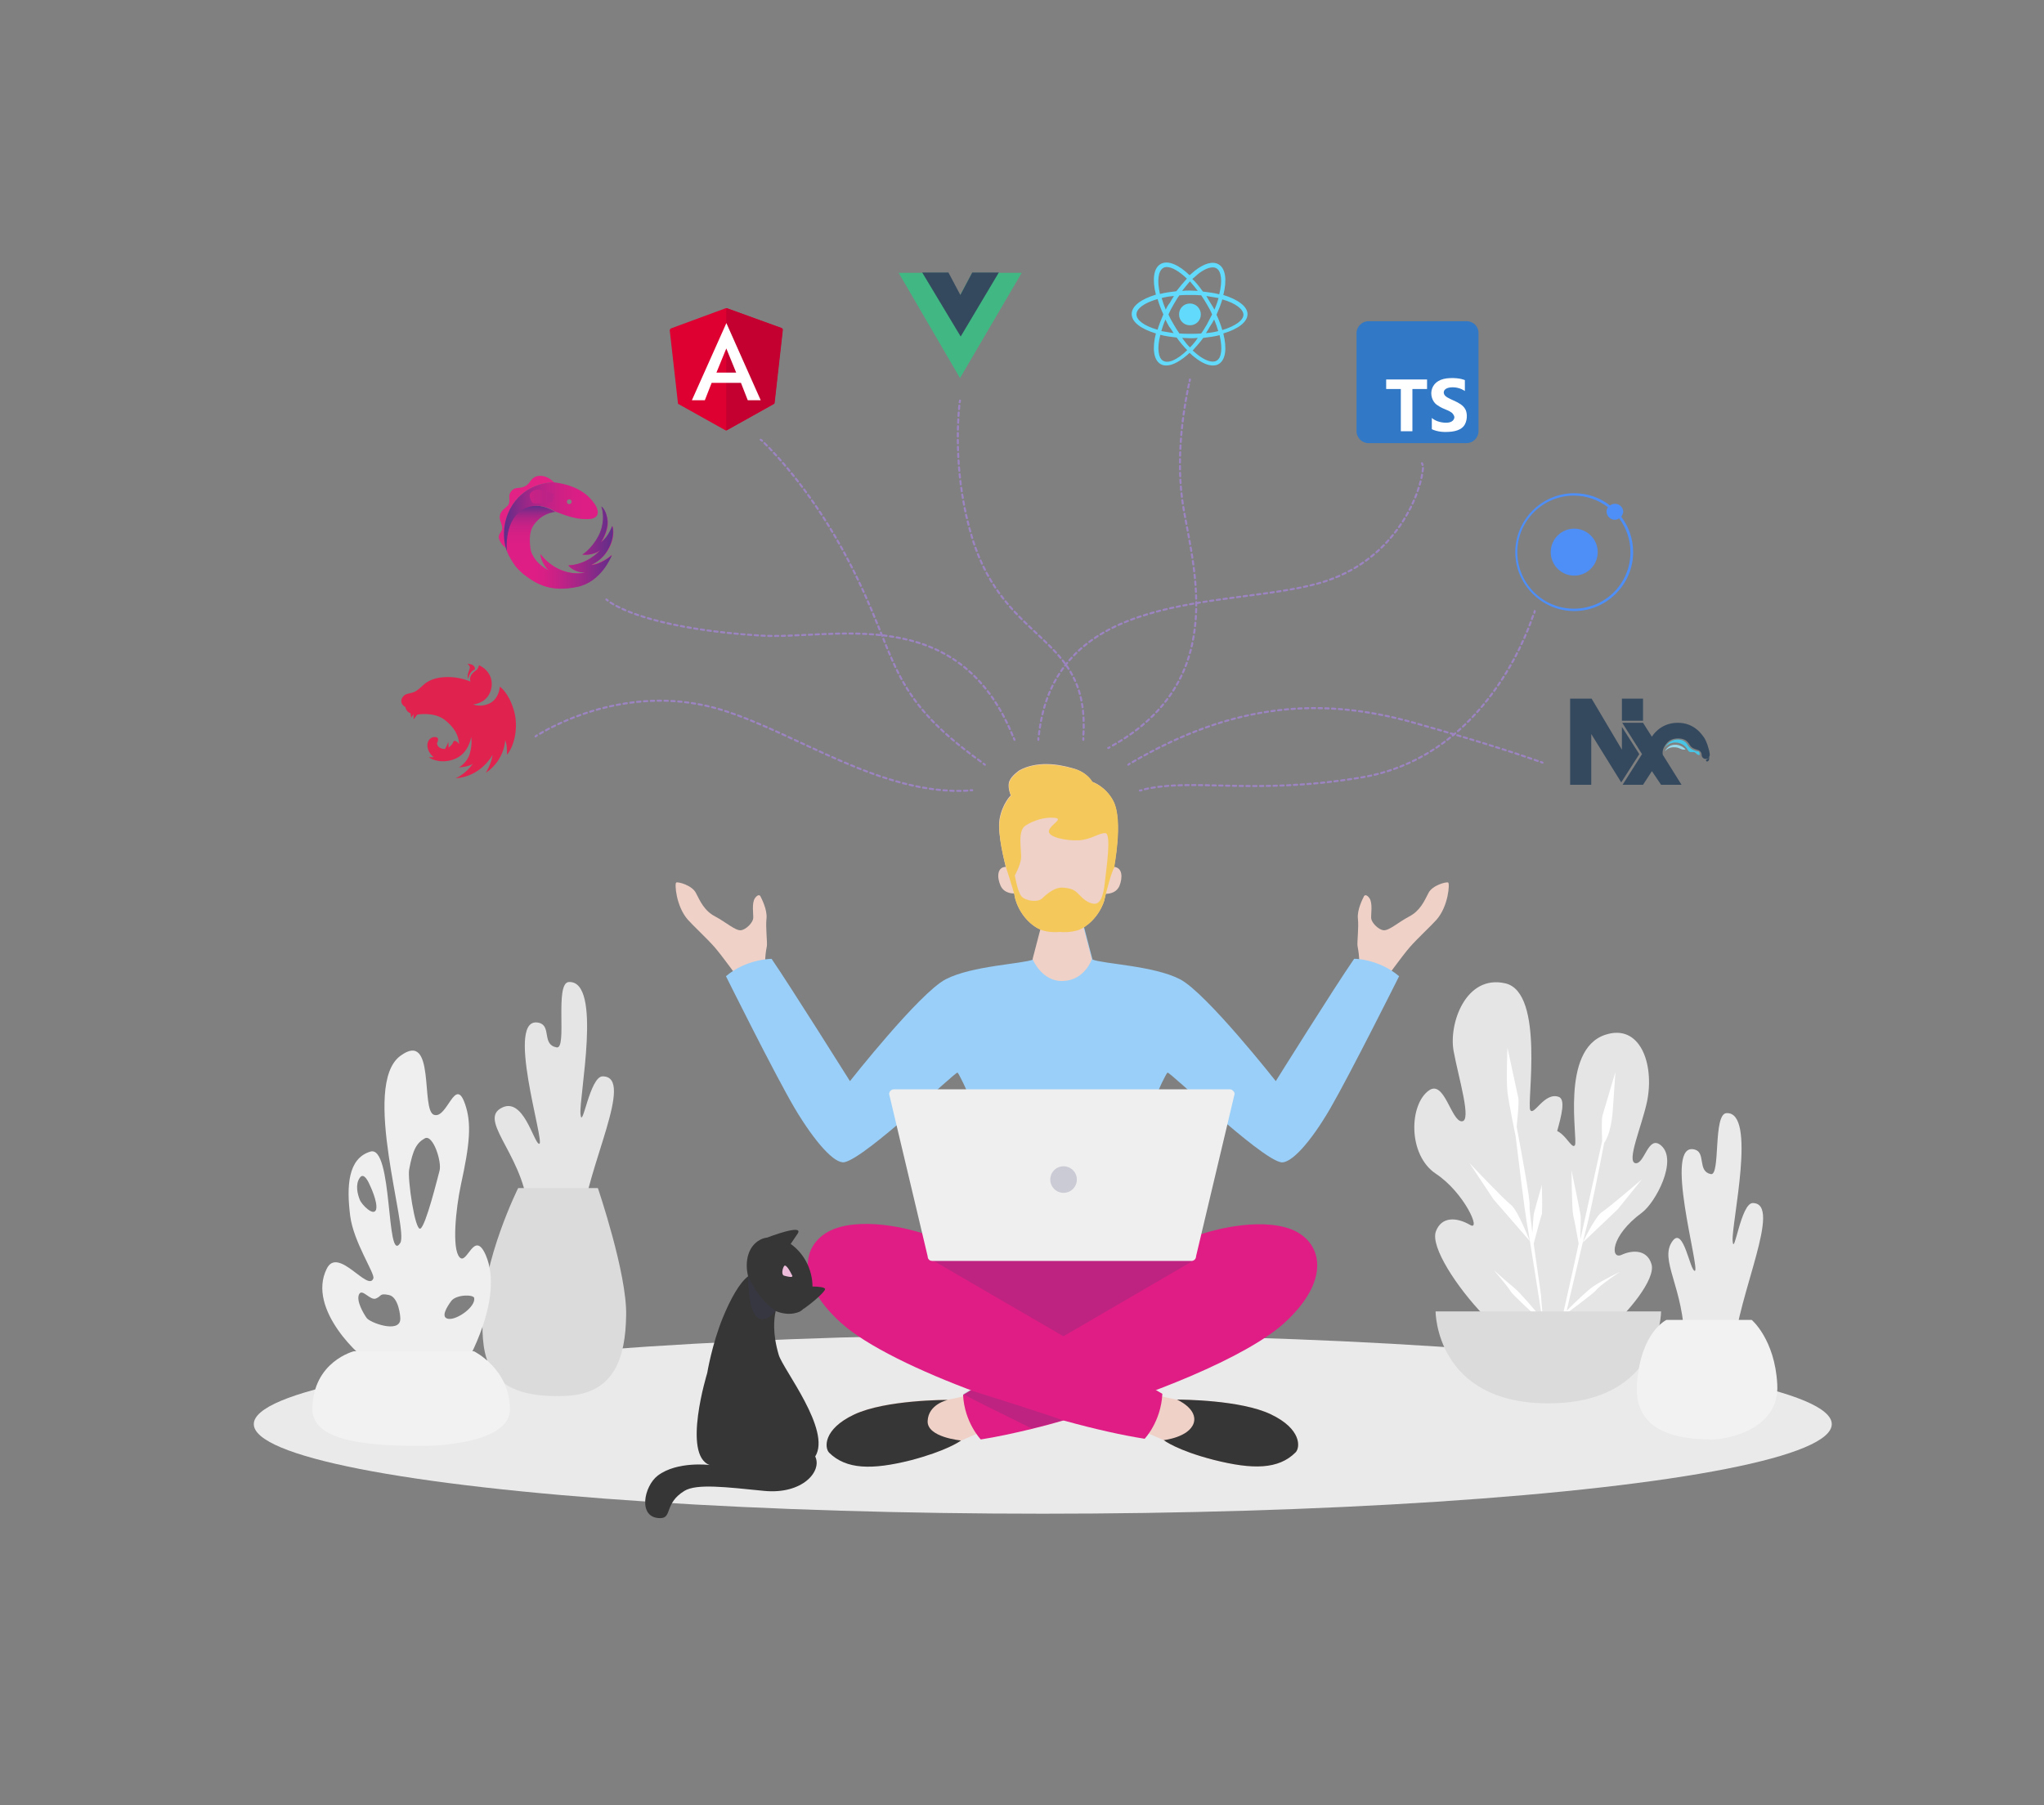 <svg version="1.1" id="Layer_9" xmlns="http://www.w3.org/2000/svg" xmlns:xlink="http://www.w3.org/1999/xlink" x="0px" y="0px"
	 viewBox="0 0 600 530" style="enable-background:new 0 0 600 530;" xml:space="preserve">
<rect x="0" y="0" width="600" height="530" fill="#808080" stroke="none"/>
<style type="text/css">
	.st0{fill:#EAEAEA;}
	.st1{fill:#E5E5E5;}
	.st2{fill:#DBDBDB;}
	.st3{fill:#FFFFFF;}
	.st4{fill:#EFEFEF;}
	.st5{fill:#F2F2F2;}
	.st6{fill:#E01D85;}
	.st7{opacity:0.2;fill:#3D3D75;}
	.st8{fill:#EFD1C7;}
	.st9{fill:#99CFF8;}
	.st10{fill:#F5C85C;}
	.st11{fill:#363636;}
	.st12{fill:#EDBCDA;}
	.st13{fill:#E0234E;}
	.st14{fill:#DD0031;}
	.st15{fill:#C3002F;}
	.st16{fill:#41B883;}
	.st17{fill:#34495E;}
	.st18{fill:#61DAFB;}
	.st19{fill:#3178C6;}
	.st20{fill:#4E8EF7;}
	.st21{fill:#96D7E9;}
	.st22{fill:#48C5E5;}
	.st23{fill:#E22285;}
	.st24{fill:url(#SVGID_1_);}
	.st25{fill:url(#SVGID_2_);}
	.st26{fill:url(#SVGID_3_);}
	.st27{fill:url(#SVGID_4_);}
	.st28{fill:none;stroke:#9B84C1;stroke-width:0.6;stroke-linecap:round;stroke-linejoin:round;}
	.st29{fill:none;stroke:#9B84C1;stroke-width:0.6;stroke-linecap:round;stroke-linejoin:round;stroke-dasharray:1.007,1.007;}
	.st30{fill:none;stroke:#9B84C1;stroke-width:0.6;stroke-linecap:round;stroke-linejoin:round;stroke-dasharray:1.008,1.008;}
	.st31{fill:none;stroke:#9B84C1;stroke-width:0.6;stroke-linecap:round;stroke-linejoin:round;stroke-dasharray:0.995,0.995;}
	.st32{fill:none;stroke:#9B84C1;stroke-width:0.6;stroke-linecap:round;stroke-linejoin:round;stroke-dasharray:0.996,0.996;}
	.st33{fill:none;stroke:#9B84C1;stroke-width:0.6;stroke-linecap:round;stroke-linejoin:round;stroke-dasharray:0.992,0.992;}
	.st34{fill:none;stroke:#9B84C1;stroke-width:0.6;stroke-linecap:round;stroke-linejoin:round;stroke-dasharray:0.994,0.994;}
	.st35{fill:none;stroke:#9B84C1;stroke-width:0.6;stroke-linecap:round;stroke-linejoin:round;stroke-dasharray:1.007,1.007;}
</style>
<ellipse class="st0" cx="306.1" cy="418.1" rx="231.6" ry="26.3"/>
<path class="st1" d="M170.8,359.2c1.3-16.3,15.8-43.2,6.1-43.2c-3.8,0-6,16.1-6.5,11.1c-0.5-5,6.5-39.2-3.4-38.8
	c-4.3,0.2-0.4,19.8-3.6,19.2c-4.4-0.8-1.5-6.2-5.1-7.2c-10.4-2.7,1.8,35.4,0,35.5c-1.6,0.1-4.7-14.6-11.5-10.3
	c-6.3,4,8.1,15,8.3,31.9C155.2,362.7,170.6,360.9,170.8,359.2z"/>
<path class="st2" d="M152.1,348.8h23.4c0,0,8.6,25.2,8.3,37.4c-0.2,12.4-3.4,22.9-17.5,23.6c-24.7,1.2-24.7-12.4-24.7-22.9
	C141.6,369.9,152.1,348.8,152.1,348.8z"/>
<path class="st1" d="M453.4,388.4c9.2-9.6,21.5-42.9,14.1-45.5c-7.4-2.6-10.7,8.3-12.7,3s6.9-22.5,2.7-23.9s-7.2,5.7-8.3,3.9
	s4.3-34.5-7.3-37.2c-11.6-2.7-16.7,11.8-15.2,19.9c1.5,8.1,5.4,20.6,2.4,20.6c-3.1,0-5.1-12.2-9.6-9.1c-5.9,4.1-6.3,19,2,24.5
	c8.3,5.5,13.5,17.1,10,15c-3.8-2.2-8.3-2.6-10,1.9s6.2,16.5,14.1,24.7S449.9,392.1,453.4,388.4z"/>
<path class="st3" d="M459.1,377.2c0.8-2.3,3-11.7,3-11.7s-4.7,7.9-6,10.2c-0.9,1.5-2.2,7-2.9,10.2c-0.8-5.2-2-13.8-3-20.8
	c0.8-3.1,2.1-7.8,2.5-9c0.6-1.9,1.7-14.5,1.7-14.5s-3.7,12.8-4.1,14.5c-0.2,0.8-0.3,3.3-0.5,5.8c-0.5-4.2-0.9-7.3-0.8-8
	c0.2-1.5-2.1-14.1-3.8-23.1c0.3-2.9,0.7-7.1,0.5-8.4c-0.4-1.9-3.2-14.8-3.2-14.8s-0.4,9.7,0,13c0.4,3.3,2.4,13,2.4,13l0,0
	c1.1,9,2.5,20.5,3.2,24.9c0.3,1.5,0.6,3.6,1,6c0,0-3.5-9.2-5.6-10.8c-2.1-1.6-12.2-12.3-12.2-12.3l7.1,10.7l10.7,12.3
	c1.2,7.4,2.8,17.7,3.6,22.8c-2.6-3.1-6.4-7.6-8.2-9.1c-2.9-2.4-6-5.2-6-5.2s4.2,4.9,5,6.3c0.6,1,6.1,6,9.3,9
	c0.2,1.3,0.3,2.1,0.3,2.1l0.8,0c0,0-0.1-0.5-0.2-1.3c0.8,0.8,1.4,1.3,1.4,1.3s-0.6-0.7-1.5-1.8c-0.1-0.5-0.1-0.9-0.2-1.5
	L459.1,377.2z"/>
<path class="st4" d="M142.6,368.5c-3.4-7.8-5.5,3.1-7.7,0.6c-2.3-2.5-1.1-14.3,0.4-21.3c2.6-11.9,3.2-18,1.2-23.7
	c-2.9-8.4-5.2,4.5-9.1,3.2c-4-1.3,0.6-25.1-9.9-17.3c-11.6,8.6,2.5,50.9,0,54.9c-4.2,6.7-2.1-28.9-8.8-26.8c-6.6,2-7,10.2-5.9,18.9
	c1,7.7,7.3,16.9,6.8,18.3c-1.5,4.2-10.4-9.6-13.7-2.8c-5.9,11.9,10.1,26.4,13.4,28c3.2,1.5,27.4,0,27.4,0S148.1,381.3,142.6,368.5z
	 M105.6,352.2c-0.6-1.5-1.4-4.4,0-6.4c1.3-2,2.9,2,2.9,2s2.5,5.1,1.9,7.3C109.7,357.3,106.1,353.6,105.6,352.2z M107.6,386.9
	c-0.9-1.3-3.1-5-2.2-6.9c0.9-1.9,3.3,2,5,1.2c1.7-0.7,0.9-1.6,3.8-1c2.8,0.6,3.4,6.3,3.3,7.2C117.2,391.5,108.5,388.3,107.6,386.9z
	 M120.1,343.4c1.1-6.1,2.3-7.9,4.6-9.2c2.4-1.3,5.1,7,4.3,9.6c-0.5,1.8-4,16.1-5.6,16.9C121.8,361.5,119.6,346,120.1,343.4z
	 M131.7,387.2c-2.5-0.3-0.6-3.4,0.8-5.3c1.5-1.9,6.6-1.9,6.7-0.8C139.6,383.7,134.2,387.5,131.7,387.2z"/>
<path class="st1" d="M454.5,391.6c-3.6-4.7-1.8-30.2-1.8-38.3c0-7.8-1.4-20.7,2.4-21.5s6.2,6,7.2,4.4c1-1.5-4.4-28,8.9-32.4
	c10.2-3.4,14.5,8.5,12.3,19.5c-1.5,7.2-6.2,17.8-3.4,18.2c2.7,0.3,3.7-8.5,7.5-5.2c5,4.3-1.6,16.7-5.6,19.7
	c-9.4,6.9-9.3,13.9-6,12.4c3.5-1.6,7.6-1.4,8.8,2.8c1.2,4.3-6.6,14.1-14.2,20.5S457.3,395.3,454.5,391.6z"/>
<path class="st3" d="M463.4,365.1c-0.5-2.8-1.3-7.2-1.6-8.3c-0.4-1.8-0.5-13.2-0.5-13.2s2.5,11.8,2.7,13.4c0.1,0.7-0.1,4.6-0.1,6.9
	c0.8-3.7,6.4-28.9,6.4-28.9c-0.1-2.7-0.2-6.5,0.1-7.5c0.5-1.7,3.8-12.8,3.8-12.8s-0.6,8.7-0.8,11.6c-0.6,7.1-2.5,9.2-2.5,9.2
	c-1.5,7.9-4,20.2-5,24.1c-0.3,1.3-0.8,3.1-1.3,5.2c0,0,3.7-7.8,5.7-9c1.9-1.2,11.7-9.6,11.7-9.6l-7.1,8.8l-10.3,9.8
	c-1.5,6.5-3.7,15.5-4.7,20c2.5-2.5,6.2-6.1,7.9-7.2c2.7-1.8,7.7-4.2,7.7-4.2s-6.1,4.1-6.9,5.3c-0.6,0.8-5.8,4.7-8.9,7
	c-0.3,1.2-0.4,1.9-0.4,1.9l-0.8-0.1c0,0,0.1-0.4,0.2-1.1c-0.8,0.6-1.3,1-1.3,1s0.6-0.6,1.4-1.5C458.9,385.4,462.1,371.3,463.4,365.1
	z"/>
<path class="st2" d="M487.6,385h-66.2c0,0,0,27,33.1,27S487.6,385,487.6,385z"/>
<path class="st0" d="M508.9,396.5c1.2-16.3,14.5-43.3,5.6-43.3c-3.5,0-5.5,16.1-5.9,11.1s7.2-38-1.8-37.5c-4,0.2-1.7,18.5-4.6,17.9
	c-4-0.8-1.4-6.3-4.7-7.2c-9.5-2.7,1.7,35.5,0,35.6c-1.4,0.1-3.3-13.1-6.5-8.8c-4.2,5.6,3.4,13.5,3.5,30.4
	C494.7,400,508.8,398.1,508.9,396.5z"/>
<path class="st5" d="M489.2,387.5h25c0,0,6.8,5.7,7.5,18.9c0.8,13.2-14.6,16.2-19,16.2c-9.6,0-23.1-1.8-22.2-16.2
	C481.6,390.9,489.2,387.5,489.2,387.5z"/>
<path class="st5" d="M103.9,396.7h35.2c0,0,10.5,5.1,10.6,17c0,9.5-19.5,10.8-25.7,10.8c-13.5,0-32.4-0.7-32.3-10.8
	C91.8,399.7,103.9,396.7,103.9,396.7z"/>
<path class="st6" d="M360.7,378c0,0-2.3-12.8-12.5-13.2c-10.1-0.4-61.9,0.3-67.8,1c-5.9,0.7-18.3,4.4-19.5,6.7
	c-1.2,2.3,26.7,20,28.2,21.6c1.5,1.6,14.4,7.5,19.9,6.6c5.6-0.9,22.6-9.8,25.6-10.6C337.6,389.5,360.7,378,360.7,378z"/>
<path class="st7" d="M360.7,378c0,0-2.3-12.8-12.5-13.2c-10.1-0.4-61.9,0.3-67.8,1c-5.9,0.7-18.3,4.4-19.5,6.7
	c-1.2,2.3,26.7,20,28.2,21.6c1.5,1.6,14.4,7.5,19.9,6.6c5.6-0.9,22.6-9.8,25.6-10.6C337.6,389.5,360.7,378,360.7,378z"/>
<path class="st8" d="M380.3,426.4c-5,5-12.5,5.1-24,2.2c-10.9-2.8-14.7-5.8-14.7-5.8l-6.9-3l1-10.4c0,0,2.7-1.6,3.2-0.5
	c0.4,1,6.6,2,6.6,2s0,0,0.1,0c1.5,0,18.6,0.1,27.4,4.3C382.1,419.5,381.7,425,380.3,426.4z"/>
<path class="st6" d="M284.5,363.5l-13.3-1.3c0,0-13.8-4.8-24.5-2s-14.8,14.7,0.2,28.2c15,13.5,61.9,29.7,89.1,34c0,0,4.8-5,5.2-13.2
	l-67.1-39L284.5,363.5z"/>
<path class="st8" d="M406.3,288c0,0,5.4-7.5,7.6-10s6.3-6.3,7.8-8c3.5-4,3.9-10.7,3.4-10.9c-0.5-0.3-4.7,0.8-5.8,3.1
	c-1.2,2.3-2.4,5.2-5.7,6.9c-3.2,1.7-5.9,4.2-7.5,4c-1.6-0.2-3.5-2.3-3.6-3.5c-0.1-1.2,0.5-4.4-0.5-5.9c-1-1.4-1.6-0.8-1.7-0.4
	c-0.2,0.4-2,3.8-1.7,6.4s-0.3,7.1-0.1,8.1c0.2,1,1,5.3,0,7.8C397.7,287.8,406.3,288,406.3,288z"/>
<path class="st8" d="M217.3,288c0,0-5.4-7.5-7.6-10s-6.3-6.3-7.8-8c-3.5-4-3.9-10.7-3.4-10.9c0.5-0.3,4.7,0.8,5.8,3.1
	c1.2,2.3,2.4,5.2,5.7,6.9c3.2,1.7,5.9,4.2,7.5,4s3.5-2.3,3.6-3.5s-0.5-4.4,0.5-5.9c1-1.4,1.6-0.8,1.7-0.4c0.2,0.4,2,3.8,1.7,6.4
	s0.3,7.1,0.1,8.1c-0.2,1-1,5.3,0,7.8C225.9,287.8,217.3,288,217.3,288z"/>
<path class="st9" d="M410.7,286.6c0,0-14.4,28.8-20.2,38.8c-5.8,10-11.7,16.5-14.6,15.8c-6.5-1.5-32.7-26.8-33.2-26.3
	c-0.5,0.5-2.9,5.5-2.8,5.8c0.1,0.2-21.1,0.1-28,0c-6.9,0.1-28.1,0.2-28,0c0.1-0.3-2.3-5.2-2.8-5.8c-0.5-0.5-26.7,24.9-33.2,26.3
	c-2.9,0.6-8.7-5.9-14.6-15.8c-5.9-10-20.2-38.8-20.2-38.8c6-5.1,13.4-5.1,13.4-5.1c5.6,8.2,23,35.9,23,35.9s20.4-25.9,28.1-29.9
	c7.7-4,22.6-4.5,25.7-5.8l3-11.5c0,0,5,2.3,5.7,2.6c0.8-0.2,5.7-2.6,5.7-2.6l3,11.5c3.1,1.3,18,1.8,25.7,5.8
	c7.7,4,28.1,29.9,28.1,29.9s17.3-27.7,23-35.9C397.3,281.4,404.7,281.5,410.7,286.6z"/>
<path class="st8" d="M289.1,419.9l-6.9,3c0,0,0,0,0,0c-0.5,0.3-4.4,3.1-14.7,5.7c-11.5,2.9-19,2.7-24-2.2c-1.4-1.4-1.8-6.9,7.3-11.2
	c9.3-4.4,27.5-4.3,27.5-4.3s6.2-1,6.6-2c0.5-1.2,3.2,0.5,3.2,0.5L289.1,419.9z"/>
<path class="st6" d="M376.9,388.5c-11.1,10-39.8,21.6-65,28.6c-3.1,0.9-6.1,1.7-9,2.4c-5.4,1.3-10.5,2.4-15,3.1c0,0-4.8-5-5.2-13.1
	v0l2-1.2l65.1-37.9l-10.4-6.8l13.3-1.3c0,0,13.8-4.8,24.5-2C387.8,363.1,391.8,375,376.9,388.5z"/>
<path class="st4" d="M362.4,321.2l-11.3,47.6c0,0.8-0.6,1.4-1.4,1.4h-76c-0.3,0-0.6-0.1-0.8-0.2c-0.4-0.3-0.6-0.7-0.6-1.2
	l-11.3-47.6c0-0.8,0.7-1.4,1.4-1.4H361c0.4,0,0.8,0.2,1,0.5C362.3,320.5,362.4,320.9,362.4,321.2z"/>
<circle class="st7" cx="312.2" cy="346.3" r="3.9"/>
<path class="st8" d="M328.6,260.1c-1.1,2.5-4,2.3-4,2.3l-0.5,2.1v0c-1.5,4.6-5.1,7.6-7.4,8.4c-2.2,0.8-4.7,0.7-5.6,0.6
	c-0.8,0.1-3.4,0.2-5.5-0.6c-2.5-0.8-6.4-4.2-7.7-9.5c-0.1-0.3-0.1-0.6-0.1-0.7c0-0.1,0-0.2-0.1-0.4c0,0-2.9,0.2-4-2.3
	c-1.1-2.5-1-5.4,1.5-5.5c0,0,0,0,0-0.1c-0.2-1-2.5-9.6-1.8-13.9c0.8-4.6,3.3-7,3.3-7s-1.1-2.5-0.4-4.2c0.7-1.7,3-3.2,3-3.2
	c4.9-2.6,10.8-2,15.8-0.5c4,1.1,5.5,3.9,5.5,3.9s3.9,1.3,6.2,5.7c2.9,5.8,0.2,19.3,0.2,19.3C329.5,254.7,329.6,257.6,328.6,260.1z"
	/>
<path class="st8" d="M320.5,281.6c0,0-2,6.1-8.3,6.4c-6.3,0.4-9.1-6.4-9.1-6.4l3-11.5c0,0,5,2.3,5.7,2.6c0.8-0.2,5.7-2.6,5.7-2.6
	L320.5,281.6z"/>
<path class="st10" d="M326.9,235.3c-2.2-4.4-6.2-5.7-6.2-5.7s-1.4-2.8-5.5-3.9c-5-1.4-11-2.1-15.8,0.5c0,0-2.3,1.5-3,3.2
	c-0.7,1.7,0.4,4.2,0.4,4.2s-2.5,2.4-3.3,7c-0.8,4.3,1.5,12.9,1.8,13.9c0,0,0,0.1,0,0.1s1.9,5.9,2.4,7.8c0,0.1,0,0.2,0.1,0.4
	c0,0.1,0.1,0.4,0.1,0.7c1.3,5.2,5.2,8.6,7.7,9.5c2.1,0.8,4.7,0.7,5.5,0.6c0.8,0.1,3.4,0.2,5.6-0.6c2.3-0.8,5.8-3.8,7.4-8.4v0
	l0.5-2.1c0,0,1.6-6.5,2.5-7.8C327,254.5,329.8,241.1,326.9,235.3z M324.4,258.3c-0.3,2.8-0.8,7.5-3.5,7c-2.7-0.5-3.9-2.7-5.3-3.7
	c-1.4-1-3.7-1-3.7-1c-1.9-0.2-4.3,1.5-5.8,3c-1.4,1.5-5,0.9-6.2-0.4c-1.2-1.2-2-6.2-2-6.2s1.5-2.7,1.8-4.8c0.3-2.1-1.2-8.2,1.3-9.8
	c2.4-1.6,5.9-2.6,8.6-2.3s-1.2,1.9-1.7,3.8c-0.4,1.9,5.2,3,8.8,2.8c3.6-0.2,5.9-2.2,7.8-2.1C326.3,244.8,324.7,255.5,324.4,258.3z"
	/>
<path class="st7" d="M311.9,417c-3.1,0.9-6.1,1.7-9,2.4c-7.9-3.9-17.3-8.5-20.2-10.1v0l2-1.2C284.6,408.1,310.3,416.1,311.9,417z"/>
<path class="st11" d="M282.1,422.9C282.1,422.9,282.1,422.9,282.1,422.9c-0.5,0.4-4.5,3.1-14.7,5.8c-11.5,2.9-19,2.7-24-2.2
	c-1.4-1.4-1.8-6.9,7.3-11.2c9.3-4.4,27.5-4.3,27.5-4.3s-5.7,1.2-5.9,6.2C272.1,422,282.1,422.9,282.1,422.9z"/>
<path class="st11" d="M380.3,426.4c-5,5-12.5,5.1-24,2.2c-10.9-2.8-14.7-5.8-14.7-5.8s7.4-0.8,8.8-5c1.3-4.2-4.9-6.9-4.9-6.9
	s0,0,0.1,0c1.5,0,18.6,0.1,27.4,4.3C382.1,419.5,381.7,425,380.3,426.4z"/>
<path class="st11" d="M227.7,384.9c-0.5,2.2-1,6.5,0.9,12.9c1.3,4.3,15.5,22.1,10.7,29.8c2.1,4.3-3.7,11.2-15,10.1
	c-11.1-1.1-19.8-2.2-23.4,0c-6,3.7-3.5,8-7.1,8c-6.7,0-4.8-9.4-0.7-12.5c5.7-4.3,15.2-3.1,15.2-3.1c-8.1-3-0.7-27-0.7-27
	s1.4-8.5,4.6-16.3c2.3-5.6,4.9-10.2,7.4-12.1c-1.1-4.5,0.1-8.9,3.5-10.7c0.7-0.4,1.5-0.6,2.3-0.7l-0.1,0c0,0,10.6-4.1,8.9-1.2
	l-2.1,3.1c1.7,1.2,3.3,2.9,4.5,5.1c1.3,2.4,1.9,5,1.9,7.4c1.6,0,3.8,0.2,3.7,0.8c-0.2,1-4.2,4.3-6.2,5.7c0,0,0,0-0.1,0
	c-0.4,0.4-0.8,0.7-1.2,0.9C232.6,386,230.1,385.9,227.7,384.9z"/>
<path class="st7" d="M219.6,374.6c0,0,2.8,7,8.1,10.2c0,0-3,4.1-5.6,1.8C219.5,384.3,219.6,374.6,219.6,374.6z"/>
<path class="st12" d="M232.4,374.2c0,0-1.7-3.6-2.3-2.4c-0.5,0.9-0.7,2.4,0,2.7C230.9,374.7,233.3,375.4,232.4,374.2z"/>
<path class="st13" d="M118.1,204.8c0.5-0.7,0.8-1,2.3-1.3s2-0.7,4-2.5c1.9-1.8,5.1-2.4,8.2-2.2c3.1,0.2,5.5,1.3,5.5,1.3
	c-0.6-2.1,1.5-3.1,1.9-3.5c0.4-0.4,0.6-1.3,0.6-1.3c3.3,1.5,4.6,4.9,3.2,8.1c-1.4,3.2-4.9,3.4-4.9,3.4s2.1,1,4.8-0.3
	c2.7-1.3,3-4.5,3-4.9c0,0,2.5,1.5,4.1,6.8c1.6,5.3,0,10.9-2,13.2c0,0,0.2-2.6-0.5-4.3c0,0-0.1,5.8-5.7,9.6c0,0,1.6-2.5,2-5.3
	c0,0-3.3,6.4-10.9,6.9c0,0,3-1.2,5.1-4.3c0,0-0.9,0.9-4.1,1.1c0,0,2.6-1.4,3.3-4.4c0.7-2.7,0.3-4.5,0.3-4.5s-0.6,4.4-4.3,6.2
	s-7.3,0.5-8.1-0.3l1.4,0c0,0-1.5-1.1-1.8-2.9c-0.3-2.1,1.1-3.2,2.4-3c1.3,0.2,0.4,1.7,0.4,1.7s-0.2,1.7,2.3,1.8c0,0,0.1-0.1,0.4-0.7
	c0.3-0.5,0.6-1.4,0.6-1.4l0.1,1.7c0,0,1-0.9,1.2-1.3c0.1-0.4,0.3-0.7,0.5-0.7c0.8,0,1.4,1,1.4,1c-0.2-2.7-1.4-4.9-4.3-7.2
	c-3.2-2.4-8-1.5-8-1.5l-1.1,1.4l0-1.5l-0.7,1l-0.2-1.3c-1.3-0.4-1.5-1.8-1.5-1.8C117.6,206.8,117.6,205.6,118.1,204.8z M137.9,196.2
	c-0.2,0.8-1,2.2-0.4,3.1c0,0,0-1.9,1.9-2.8c0,0,0.3-1.6-2.3-1.6C137.1,194.8,138.1,195.4,137.9,196.2z"/>
<path class="st14" d="M229.4,96.3l-16-5.8c0,0-0.1,0-0.1,0c-0.1,0-0.1,0-0.1,0s-0.1,0-0.1,0c0,0,0,0-0.1,0L197,96.4
	c-0.2,0.1-0.4,0.3-0.4,0.6l2.4,21.3c0,0.2,0.1,0.4,0.3,0.4l13.6,7.6h0c0.1,0,0.2,0.1,0.2,0.1c0.1,0,0.2,0,0.3-0.1l13.6-7.6
	c0.2-0.1,0.3-0.2,0.3-0.4l2.4-21.3C229.8,96.7,229.7,96.4,229.4,96.3z"/>
<path class="st15" d="M229.8,96.9l-2.4,21.3c0,0.2-0.1,0.4-0.3,0.4l-13.6,7.6c-0.1,0-0.2,0.1-0.3,0.1V90.5c0,0,0.1,0,0.1,0
	c0,0,0,0,0.1,0l16,5.8C229.7,96.4,229.8,96.7,229.8,96.9z"/>
<path class="st3" d="M213.2,94.8l0,0.1l-10.1,22.6h3.8l2-5.1h4.9v0l3.7,0l2,5.1h3.8L213.2,94.8L213.2,94.8L213.2,94.8L213.2,94.8z
	 M216.1,109.4l-3.5,0h-2.3l2.9-7.1L216.1,109.4z"/>
<path class="st16" d="M281.8,111l17.7-30.2c0.1-0.1,0.4-0.7,0.4-0.7s-0.7,0-0.9,0h-6.9h-6.5c-0.2,0-0.3,0.1-0.4,0.3l-3.4,6.3
	l-3.4-6.3c-0.1-0.2-0.2-0.3-0.4-0.3h-6.5h-6.9c-0.2,0-0.8,0-0.8,0s0.3,0.6,0.4,0.7L281.8,111z"/>
<path class="st17" d="M292.2,80h-6.5c-0.2,0-0.3,0-0.3,0l-3.5,6.6l-3.5-6.6c0,0-0.1,0-0.3,0h-6.5h-0.9c0,0,11.3,18.8,11.3,18.8
	c0,0,11.2-18.8,11.2-18.8H292.2z"/>
<path class="st18" d="M359.1,86.6c1.1-4.3,0.7-7.8-1.4-9c-1.7-1-4.2-0.3-7,1.9c-0.5,0.4-1,0.9-1.5,1.3c-3.2-3.1-6.4-4.5-8.5-3.3
	c-2.1,1.2-2.5,4.6-1.4,9c-4.3,1.3-7.1,3.3-7.1,5.7c0,2.4,2.8,4.4,7.1,5.7c-1.1,4.3-0.7,7.8,1.4,9c0.5,0.3,1.1,0.4,1.7,0.4
	c1.9,0,4.3-1.4,6.8-3.7c0.5,0.5,1,0.9,1.5,1.3c2,1.6,3.8,2.4,5.3,2.4c0.6,0,1.2-0.1,1.7-0.4c2.1-1.2,2.5-4.6,1.4-9
	c4.3-1.3,7.1-3.3,7.1-5.7C366.2,90,363.4,87.9,359.1,86.6z M351.5,80.6c1.7-1.4,3.3-2.1,4.5-2.1c0.4,0,0.8,0.1,1.1,0.3
	c1.4,0.8,1.8,3.7,0.8,7.6c-1.5-0.4-3.1-0.6-4.8-0.8c-1-1.4-2-2.7-3.1-3.7C350.6,81.4,351.1,81,351.5,80.6z M354.3,95.2
	c-0.6,1-1.1,1.9-1.7,2.7c-1,0.1-2.1,0.1-3.2,0.1c-1.1,0-2.2,0-3.2-0.1c-0.6-0.9-1.2-1.8-1.7-2.7c-0.6-1-1.1-1.9-1.5-2.9
	c0.4-0.9,0.9-1.9,1.5-2.9c0.6-1,1.1-1.9,1.7-2.7c1-0.1,2.1-0.1,3.2-0.1c1.1,0,2.2,0,3.2,0.1c0.6,0.9,1.2,1.8,1.7,2.7
	c0.6,1,1.1,1.9,1.5,2.9C355.3,93.3,354.8,94.2,354.3,95.2z M356.4,93.8c0.5,1.2,0.9,2.3,1.2,3.4c-1.1,0.3-2.3,0.5-3.6,0.6
	c0.4-0.6,0.8-1.3,1.2-2C355.7,95.1,356.1,94.4,356.4,93.8z M349.3,102c-0.8-0.8-1.6-1.8-2.3-2.8c0.8,0,1.5,0.1,2.3,0.1
	c0.8,0,1.6,0,2.3-0.1C350.9,100.3,350.1,101.2,349.3,102z M344.5,97.8c-1.3-0.2-2.5-0.4-3.6-0.6c0.3-1.1,0.7-2.2,1.2-3.4
	c0.3,0.7,0.7,1.4,1.1,2.1C343.7,96.5,344.1,97.2,344.5,97.8z M342.2,90.9c-0.5-1.2-0.9-2.3-1.2-3.4c1.1-0.3,2.3-0.5,3.6-0.6
	c-0.4,0.6-0.8,1.3-1.2,2C342.9,89.5,342.5,90.2,342.2,90.9z M351.6,85.4c-0.8,0-1.5-0.1-2.3-0.1c-0.8,0-1.6,0-2.3,0.1
	c0.8-1,1.5-1.9,2.3-2.8C350.1,83.5,350.8,84.4,351.6,85.4z M355.3,88.9c-0.4-0.7-0.8-1.3-1.2-2c1.3,0.2,2.5,0.4,3.6,0.6
	c-0.3,1.1-0.7,2.2-1.2,3.4C356.1,90.2,355.7,89.5,355.3,88.9z M341.4,78.7c0.3-0.2,0.7-0.3,1.1-0.3c1.5,0,3.6,1.2,5.9,3.4
	c-1,1.1-2.1,2.4-3.1,3.7c-1.7,0.2-3.3,0.4-4.8,0.8C339.6,82.4,340,79.6,341.4,78.7z M333.6,92.3c0-1.7,2.3-3.4,6.2-4.5
	c0.4,1.4,1,3,1.7,4.5c-0.7,1.6-1.3,3.1-1.7,4.5C335.9,95.7,333.6,94,333.6,92.3z M341.4,105.9c-1.4-0.8-1.8-3.7-0.8-7.6
	c1.5,0.4,3.1,0.6,4.8,0.8c1,1.4,2,2.6,3.1,3.7C345.5,105.7,342.9,106.8,341.4,105.9z M357.1,105.9c-1.2,0.7-3.3,0-5.6-1.8
	c-0.5-0.4-0.9-0.8-1.4-1.2c1-1.1,2.1-2.3,3.1-3.7c1.7-0.2,3.3-0.4,4.8-0.8C358.9,102.2,358.6,105.1,357.1,105.9z M358.8,96.9
	c-0.4-1.4-1-3-1.7-4.5c0.7-1.6,1.3-3.1,1.7-4.5c3.9,1.1,6.2,2.9,6.2,4.5C365,94,362.7,95.7,358.8,96.9z M352.5,92.3
	c0,1.8-1.4,3.2-3.2,3.2c-1.8,0-3.2-1.4-3.2-3.2s1.4-3.2,3.2-3.2C351.1,89.1,352.5,90.6,352.5,92.3z"/>
<path class="st19" d="M430.5,94.3h-28.8c-1.9,0-3.5,1.6-3.5,3.5v28.8c0,1.9,1.6,3.5,3.5,3.5h28.8c1.9,0,3.5-1.6,3.5-3.5V97.9
	C434.1,95.9,432.5,94.3,430.5,94.3z"/>
<path class="st3" d="M413.5,111.4h5.4v2.8h-4.3v12.4h-1h-1.4h-1v-12.4h-4.3v-2.8h5.4H413.5z M430.1,120.1
	C430.1,120.1,430.1,120.1,430.1,120.1C430.1,120.1,430.1,120.1,430.1,120.1c-1.3-2.4-5.6-2.8-6.2-4.4c-0.4-1,0.4-2,2.5-2
	c2.2,0,3.6,1.1,3.6,1.1v-3.2c0,0-1.4-0.7-4.3-0.6c-2.9,0.1-4.6,1.2-5.3,3c-0.7,1.9,0.1,3.9,1.3,4.8c1.4,1,2.2,1.2,3.3,1.7
	c0.5,0.2,0.9,0.5,1.2,0.7c0,0,0,0,0,0c0.1,0.1,0.1,0.1,0.2,0.2c0.2,0.3,0.6,0.7,0.5,1.3c-0.2,0.8-0.9,1.4-2.4,1.4
	c-1.8,0-3.3-0.6-4.2-1.4v3.3c0,0,1.8,1,4.8,0.8c2.9-0.1,4.3-1.1,4.9-2.2C430.9,122.9,430.6,120.9,430.1,120.1
	C430.1,120.1,430.1,120.1,430.1,120.1z"/>
<path class="st20" d="M469,162.1c0,3.8-3.1,6.9-6.9,6.9s-6.9-3.1-6.9-6.9s3.1-6.9,6.9-6.9S469,158.3,469,162.1z M475.9,151.7
	c2.2,2.9,3.5,6.5,3.5,10.4c0,9.5-7.8,17.3-17.3,17.3s-17.3-7.8-17.3-17.3s7.8-17.3,17.3-17.3c3.9,0,7.6,1.3,10.5,3.6
	c0.4-0.3,0.9-0.5,1.5-0.5c1.3,0,2.4,1.1,2.4,2.4C476.4,150.8,476.2,151.3,475.9,151.7z M478.6,162.1c0-3.7-1.2-7.1-3.3-9.9
	c-0.4,0.2-0.8,0.4-1.3,0.4c-1.3,0-2.4-1.1-2.4-2.4c0-0.5,0.1-0.9,0.4-1.3c-2.8-2.1-6.2-3.4-10-3.4c-9.1,0-16.6,7.4-16.6,16.6
	c0,9.1,7.4,16.6,16.6,16.6C471.2,178.7,478.6,171.3,478.6,162.1z"/>
<path class="st21" d="M491,218.7c-1.6,0.3-2.3,1.9-2.3,1.9s0.8-1.1,2.3-1.2c1.5-0.1,2.1,0.4,2.7,0.6c0.7,0.2,1.1,0,1.1,0
	C493.9,219.1,492.6,218.4,491,218.7z"/>
<path class="st22" d="M496.9,220.1c-0.8-0.3-1.2-0.9-1.7-1.7c-0.7-1-2-1.5-3.6-1.2c-2.1,0.5-2.9,2.3-2.9,2.3c0.7-1,2.3-1.8,4-1.4
	c1.7,0.4,2.4,1.5,2.8,2.2c0.4,0.7,1.1,0.5,1.6,0.5c0.5,0,0.5,0.2,0.8,0.4c0.2,0.3,0.9,0.6,1,0.4c0-0.1,0.1-0.7-0.3-1
	C498.3,220.6,497.7,220.5,496.9,220.1z"/>
<path class="st17" d="M481.2,221.4l-5.3,8.3l-8.8-14.2v14.9h-6.2v-25.3h6.3l8.9,15v-6.7L481.2,221.4z M482.3,205.1h-6.2v6.5h6.2
	V205.1z M500.2,216.5c-0.5-0.6-2.7-4.4-7.9-4.3c-5.2,0.1-7.4,4.1-7.4,4.1l-2.6-4.1h-6.1l5.8,9.2l-5.7,9h6l2.6-4l2.7,4h6l-5.5-8.8
	c-0.2-1,0.1-2.1,1-3.2c0.7-1,2-1.7,3.8-1.6c1.8,0.1,2.5,0.9,3.1,1.9s1.5,1.2,2.2,1.4c0.5,0.1,1.3,0.6,1.3,1.5c0,0.8,0.7,1.2,1,1.2
	c0.3,0,1.2,0.2,1.4-1.2C501.8,220.2,501,217.7,500.2,216.5z"/>
<path class="st23" d="M162.6,141.6c0,0-5.9-0.2-10.4,4.4c-5.5,5.8-4.1,13.1-3.7,14.7c0,0.1,0,0.2,0.1,0.3c-0.5-0.4-0.7-0.6-0.9-0.8
	c-0.6-0.6-1.4-1.9-1.3-2.7c0.2-1.2,1.2-1.5,1-2.8c-0.2-1.3-1-2.3-0.6-3.6c0.3-1.2,1.6-2,2.3-2.7c0.6-0.7,0.4-2,0.4-2.9
	c0.1-0.8,0.8-2,2.1-2.2c1.3-0.1,2.2-0.2,3.2-1c1-0.8,1.3-2.5,3.6-2.6h0.2c1.5,0,2.8,0.8,3.5,1.4
	C162.4,141.4,162.6,141.6,162.6,141.6z"/>
<linearGradient id="SVGID_1_" gradientUnits="userSpaceOnUse" x1="164.136" y1="148.435" x2="164.136" y2="172.779">
	<stop  offset="0" style="stop-color:#5D2F89"/>
	<stop  offset="1.424575e-02" style="stop-color:#682E89"/>
	<stop  offset="6.207081e-02" style="stop-color:#872988"/>
	<stop  offset="0.116" style="stop-color:#A32687"/>
	<stop  offset="0.177" style="stop-color:#B92386"/>
	<stop  offset="0.249" style="stop-color:#CA2186"/>
	<stop  offset="0.337" style="stop-color:#D51F85"/>
	<stop  offset="0.461" style="stop-color:#DC1E85"/>
	<stop  offset="0.805" style="stop-color:#DE1E85"/>
</linearGradient>
<path class="st24" d="M173.5,165.8c2.8-0.1,5.9-2.7,6.1-2.9c-0.2,0.5-3.1,7.9-10.1,9.3c-7.6,1.6-11.8-0.6-15.8-3.7
	c-1.8-1.4-3.1-3.1-3.9-4.6c-0.7-1.2-1.1-2.3-1.2-2.7c0-0.1,0-0.1,0-0.1c0-0.1,0-0.2-0.1-0.3c-0.7-3.2,0-9.9,5.7-11.9
	c4.4-1.6,8.9,1.4,8.8,1.4l-0.7,0.1c-1,0.2-2.9,0.8-4.4,2.3c-2.2,2.1-2.7,4.2-2.2,8.3c0.6,4.1,4.9,6.3,5.5,6.5
	c-2.1-1.8-2.5-4.7-2.5-4.8c0,0,2.1,3.1,6.1,4.7c4,1.6,7.1,0.7,7.1,0.7c-3.4,0-5-2.1-5-2.1c5.4-0.2,8.9-4,9.4-4.5
	c-2.4,1.8-5.3,1.3-5.3,1.3c1.6-0.7,4.8-4,5.7-7.9c0.9-3.5,0-5.9-0.1-6.2c0.2,0.2,1.5,1.4,1.8,4.3c0.2,3.1-1.9,6.2-1.9,6.2
	c2.3-1.6,3.3-4.8,3.3-4.8s1,2.7-1,6.5C176.8,164.7,173.5,165.8,173.5,165.8z"/>
<linearGradient id="SVGID_2_" gradientUnits="userSpaceOnUse" x1="148.301" y1="160.709" x2="179.97" y2="160.709">
	<stop  offset="0.27" style="stop-color:#DE1E85"/>
	<stop  offset="0.372" style="stop-color:#D61F85"/>
	<stop  offset="0.529" style="stop-color:#C02286"/>
	<stop  offset="0.723" style="stop-color:#9C2787"/>
	<stop  offset="0.944" style="stop-color:#6B2D89"/>
	<stop  offset="1" style="stop-color:#5D2F89"/>
</linearGradient>
<path class="st25" d="M178.7,160.9c2-3.8,1-6.5,1-6.5s-1.1,3.2-3.3,4.8c0,0,2.1-3.1,1.9-6.2c-0.2-2.9-1.5-4.1-1.8-4.3
	c0.1,0.4,1,2.7,0.1,6.2c-1,3.8-4.2,7.1-5.7,7.9c0,0,2.9,0.5,5.3-1.3c-0.4,0.5-4,4.3-9.4,4.5c0,0,1.6,2.1,5,2.1c0,0-3.1,0.9-7.1-0.7
	c-4-1.6-6.1-4.7-6.1-4.7c0,0.1,0.4,3,2.5,4.8c-0.4-0.2-3.6-1.8-4.9-4.8c-1.1,0.6-2.1,1.2-2.8,1.9c-0.7,0.6-1.5,1.1-2.3,1.3
	c0.7,0.9,1.6,1.8,2.6,2.7c4,3.1,8.1,5.3,15.8,3.7c7-1.5,9.9-8.8,10.1-9.3c-0.2,0.2-3.3,2.8-6.1,2.9
	C173.5,165.8,176.8,164.7,178.7,160.9z"/>
<linearGradient id="SVGID_3_" gradientUnits="userSpaceOnUse" x1="147.971" y1="151.768" x2="175.5" y2="151.768">
	<stop  offset="0" style="stop-color:#5D2F89"/>
	<stop  offset="1.574424e-02" style="stop-color:#622E89"/>
	<stop  offset="0.156" style="stop-color:#882988"/>
	<stop  offset="0.302" style="stop-color:#A72587"/>
	<stop  offset="0.454" style="stop-color:#BF2286"/>
	<stop  offset="0.614" style="stop-color:#D02085"/>
	<stop  offset="0.786" style="stop-color:#DB1E85"/>
	<stop  offset="0.995" style="stop-color:#DE1E85"/>
</linearGradient>
<path class="st26" d="M174.6,148c-1.8-2.6-4.9-5.5-12-6.4c0,0-5.9-0.2-10.4,4.4c-5.5,5.8-4.5,13.2-3.4,15.8c0,0-1.1-9.9,5.7-12.7
	c4.3-1.8,8.6,1.1,8.5,1.1c0.1,0,0.2,0.1,0.3,0.1c0.1,0,0.2,0.1,0.2,0.1c0.1,0,0.1,0,0.1,0c1.5,0.6,5.3,2.1,8.4,2
	C176.1,152.6,176,150.1,174.6,148z M167.1,148c-0.4,0-0.7-0.3-0.7-0.7c0-0.4,0.3-0.7,0.7-0.7c0.4,0,0.7,0.3,0.7,0.7
	C167.8,147.7,167.5,148,167.1,148z"/>
<linearGradient id="SVGID_4_" gradientUnits="userSpaceOnUse" x1="155.412" y1="145.796" x2="162.772" y2="145.796">
	<stop  offset="5.405406e-03" style="stop-color:#CD2185"/>
	<stop  offset="0.443" style="stop-color:#CB2185;stop-opacity:0.582"/>
	<stop  offset="0.6" style="stop-color:#C42285;stop-opacity:0.432"/>
	<stop  offset="0.712" style="stop-color:#B92486;stop-opacity:0.325"/>
	<stop  offset="0.803" style="stop-color:#A82686;stop-opacity:0.238"/>
	<stop  offset="0.881" style="stop-color:#922887;stop-opacity:0.164"/>
	<stop  offset="0.949" style="stop-color:#772C88;stop-opacity:9.914905e-02"/>
	<stop  offset="1" style="stop-color:#5D2F89;stop-opacity:5.000000e-02"/>
</linearGradient>
<path class="st27" d="M162.8,145.3c0,0-0.4,2-1.1,2.2c-0.5,0.1-5,0.6-5.4,0.1s-1.2-2.1-0.6-2.8s1.5-1.1,2.2-1.1
	C159,143.8,162.8,144.9,162.8,145.3z"/>
<path class="st17" d="M501.7,222.2c0-0.1-0.2,0.5-0.6,0.7c-0.4,0.2-0.4,0.4-0.2,0.6S501.9,223.5,501.7,222.2z"/>
<g>
	<g>
		<path class="st28" d="M281.8,117.6c0,0,0,0.2-0.1,0.5"/>
		<path class="st29" d="M281.6,119.1c-0.5,4.9-1.6,21.4,3.8,38.9c9.7,31.6,34.6,28.1,32.6,58.2"/>
		<path class="st28" d="M318,216.7c0,0.2,0,0.3,0,0.5"/>
	</g>
</g>
<g>
	<g>
		<path class="st28" d="M349.3,111.4c0,0,0,0.2-0.1,0.5"/>
		<path class="st30" d="M349,112.8c-1,4.6-3.9,19.4-2,33.7c2.2,17,15.4,52.6-20.8,72.6"/>
		<path class="st28" d="M325.7,219.4c-0.1,0.1-0.3,0.2-0.4,0.2"/>
	</g>
</g>
<g>
	<g>
		<path class="st28" d="M417.4,136c0.1,0.1,0.1,0.2,0.2,0.5"/>
		<path class="st31" d="M417.7,137.4c-0.3,5.9-7,27.3-30.8,33.9c-26.8,7.4-77.4,1.1-82,44.9"/>
		<path class="st28" d="M304.8,216.7c0,0.2,0,0.3,0,0.5"/>
	</g>
</g>
<g>
	<g>
		<path class="st28" d="M450.5,179.4c0,0,0,0.2-0.1,0.5"/>
		<path class="st32" d="M450,180.8c-2.5,7.4-15.7,41.8-50.7,47.5c-31.7,5.2-48.7,0-63.7,3.5"/>
		<path class="st28" d="M335.1,232c-0.2,0-0.3,0.1-0.5,0.1"/>
	</g>
</g>
<g>
	<g>
		<path class="st28" d="M452.8,223.9c0,0-0.2-0.1-0.5-0.2"/>
		<path class="st33" d="M451.4,223.4c-3.7-1.3-15-5.2-36.3-11.2c-26.5-7.5-52.5-6.2-83.1,11.8"/>
		<path class="st28" d="M331.6,224.2c-0.1,0.1-0.3,0.2-0.4,0.3"/>
	</g>
</g>
<g>
	<g>
		<path class="st28" d="M223.3,129.1c0,0,0.1,0.1,0.4,0.3"/>
		<path class="st32" d="M224.4,130.1c3.5,3.4,14.7,15.3,24.6,34.4c15.2,29.1,10.7,38.9,39.2,59.3"/>
		<path class="st28" d="M288.7,224.2c0.1,0.1,0.3,0.2,0.4,0.3"/>
	</g>
</g>
<g>
	<g>
		<path class="st28" d="M178,176c0,0,0.1,0.1,0.4,0.3"/>
		<path class="st34" d="M179.2,176.9c3.4,2.2,15,7.9,44.1,9.7c21,1.3,57.9-10.3,74.1,29.7"/>
		<path class="st28" d="M297.6,216.7c0.1,0.2,0.1,0.3,0.2,0.5"/>
	</g>
</g>
<g>
	<g>
		<path class="st28" d="M157.2,216.2c0,0,0.1-0.1,0.4-0.3"/>
		<path class="st35" d="M158.5,215.4c5.4-3.2,27.6-14.9,53.3-7c22.1,6.8,47.1,25.3,72.7,23.7"/>
		<path class="st28" d="M284.9,232c0.2,0,0.3,0,0.5,0"/>
	</g>
</g>
</svg>
